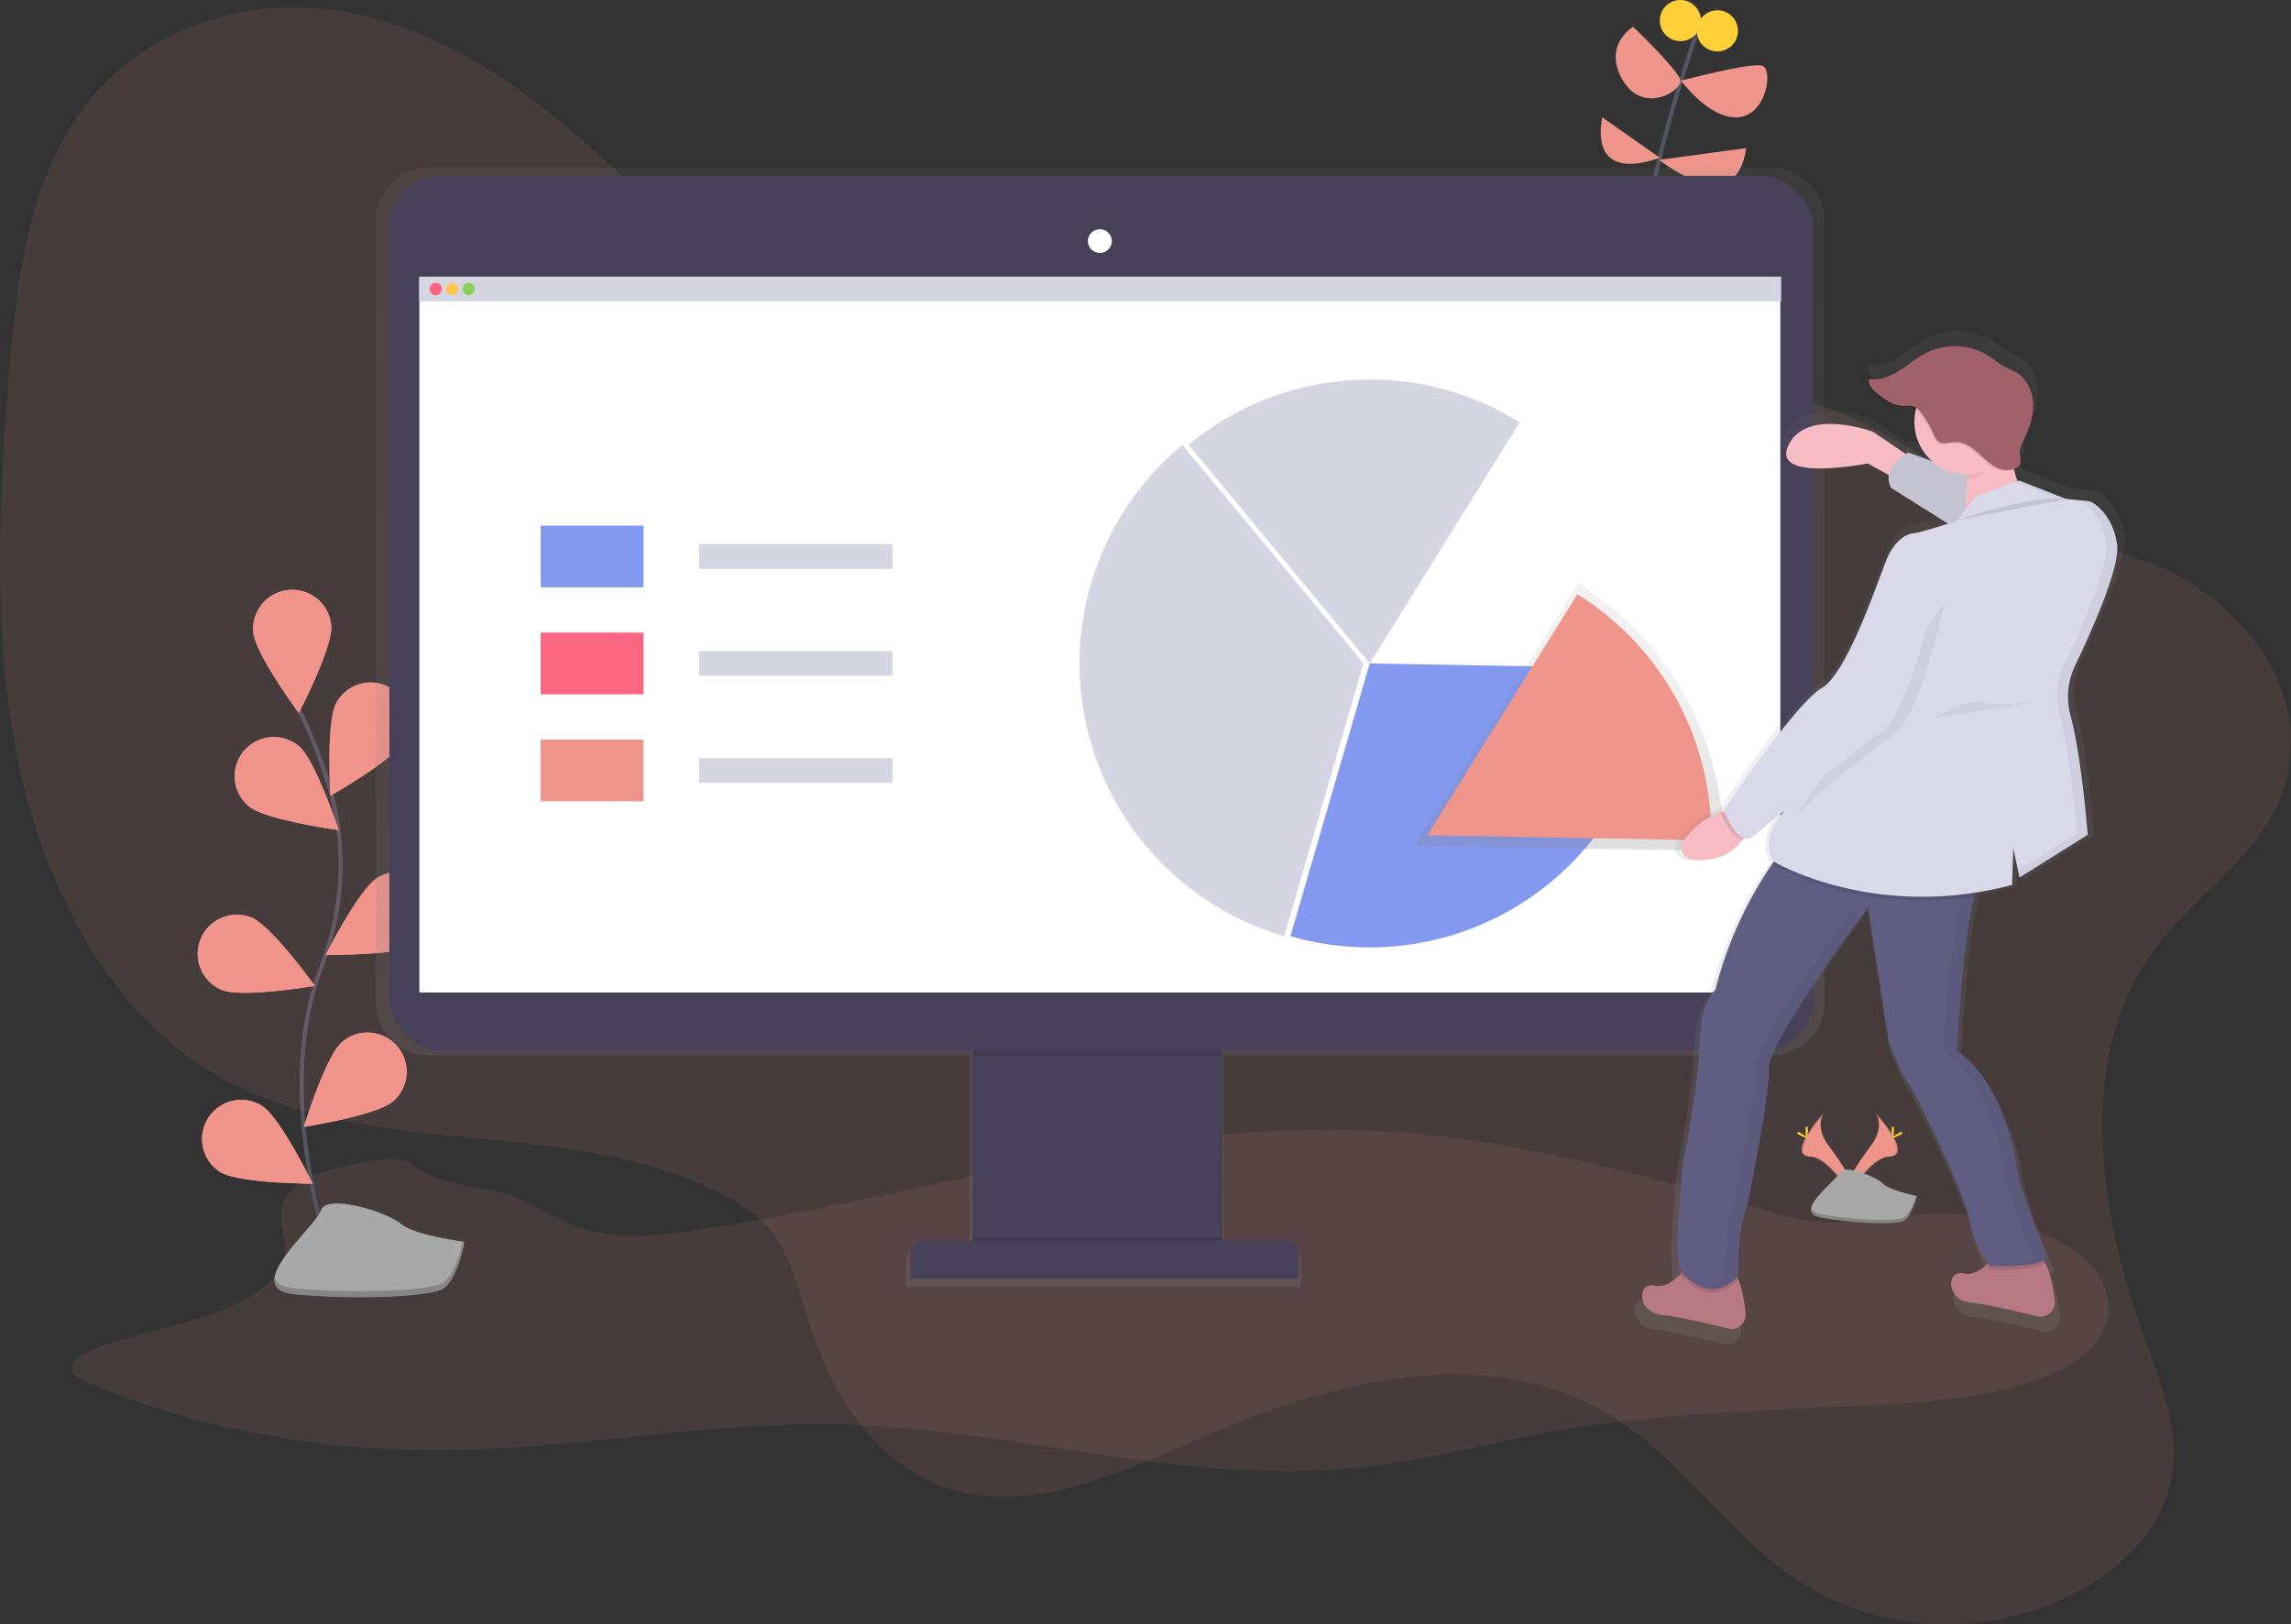 <svg id="bc84ef63-1585-4f95-93d0-835fb734c22a" data-name="Layer 1" xmlns="http://www.w3.org/2000/svg" xmlns:xlink="http://www.w3.org/1999/xlink" width="1113.61" height="789.42" viewBox="0 0 1113.61 789.42"><rect x="0" y="0" width="1113.61" height="789.42" fill="#333333" stroke="none"/><defs><linearGradient id="107a1a39-95ac-41fb-b953-4f2009584ec5" x1="578" y1="679" x2="578" y2="135" gradientUnits="userSpaceOnUse"><stop offset="0" stop-color="gray" stop-opacity="0.25"/><stop offset="0.54" stop-color="gray" stop-opacity="0.12"/><stop offset="1" stop-color="gray" stop-opacity="0.1"/></linearGradient><linearGradient id="67bc0fa3-d0f5-4760-a2c4-a2c72c43dbed" x1="806" y1="467.16" x2="806" y2="337.16" xlink:href="#107a1a39-95ac-41fb-b953-4f2009584ec5"/><linearGradient id="395a0587-675e-40ff-8527-ba4e6064d500" x1="956.92" y1="706.81" x2="956.92" y2="214.37" xlink:href="#107a1a39-95ac-41fb-b953-4f2009584ec5"/></defs><title>segmentation</title><path d="M181.52,636.79c-4.54,9.21,2,19.15-.29,28.66-2.84,12-19.13,21.34-36.68,27.3s-37.15,9.58-54.26,16c-7.4,2.77-15.11,7.88-11.26,12.58,1.33,1.63,3.83,2.77,6.26,3.84,49.82,21.76,111.41,33.58,173,33.2,65.08-.41,128.82-14,193.85-12.44,83.88,2,165,29.06,247.93,21.26,35.21-3.31,67.92-12.75,102.19-18.64,50.42-8.67,103.45-9.54,155.66-12.39,39.21-2.14,84-7.69,102.75-28.55,13.54-15.08,7.86-35-11.22-47.77s-49.56-18.23-77.73-15.75c-15.14,1.33-30.19,4.78-45.32,3.41-8.79-.8-16.93-3.18-24.92-5.52-62-18.2-126.29-36.36-195.15-39-112.05-4.33-215.81,32.55-324.92,48.5-17,2.48-35.44,4.39-51.49.23-16.92-4.39-28-14.76-44.93-19.13-8-2.08-17-2.68-24.91-4.94-21.73-6.22-11.67-14.77-41.78-9C202.5,621.65,186.59,626.51,181.52,636.79Z" transform="translate(-43.2 -53.53)" fill="#f0958c" opacity="0.1"/><path d="M759.52,329.61S834,212.53,843,162.53s26-96,26-96" transform="translate(-43.2 -53.53)" fill="none" stroke="#535461" stroke-miterlimit="10" stroke-width="2"/><path d="M886,166.53l-47,4S864,213.53,886,166.53Z" transform="translate(-43.2 -53.53)" fill="#f0958c"/><path d="M804,140.53l37.22,29.81S793,189.53,804,140.53Z" transform="translate(-43.2 -53.53)" fill="#f0958c"/><path d="M892,125.53l-42.32,5.67S887,161.53,892,125.53Z" transform="translate(-43.2 -53.53)" fill="#f0958c"/><path d="M822,110.53l27.94,19.61S816,144.53,822,110.53Z" transform="translate(-43.2 -53.53)" fill="#f0958c"/><path d="M860.31,92.72S895,83.53,900,85.53s2,24-12,25S860.31,92.72,860.31,92.72Z" transform="translate(-43.2 -53.53)" fill="#f0958c"/><path d="M837,66.53s22,21,23,26-18,17-28,0S837,66.53,837,66.53Z" transform="translate(-43.2 -53.53)" fill="#f0958c"/><circle cx="834.8" cy="15" r="10" fill="#ffd037"/><circle cx="816.8" cy="10" r="10" fill="#ffd037"/><path d="M206.26,672.09s-31.82-83.52-6.81-148.75c10.5-27.38,12.36-57.34,4.34-85.55A227.74,227.74,0,0,0,188.71,399" transform="translate(-43.2 -53.53)" fill="none" stroke="#535461" stroke-miterlimit="10" stroke-width="2"/><path d="M204.22,357.76c.81,10.48-15.79,42.33-15.79,42.33s-21.33-28.9-22.14-39.38a19,19,0,0,1,37.94-2.95Z" transform="translate(-43.2 -53.53)" fill="#f0958c"/><path d="M240.08,413.35c-5,9.24-36.26,26.95-36.26,26.95s-2.19-35.85,2.82-45.09a19,19,0,0,1,33.45,18.14Z" transform="translate(-43.2 -53.53)" fill="#f0958c"/><path d="M246.42,512.61c-9,5.44-44.9,5-44.9,5s16.21-32.06,25.19-37.5a19,19,0,0,1,19.71,32.55Z" transform="translate(-43.2 -53.53)" fill="#f0958c"/><path d="M234.3,588.8c-7.94,6.88-43.42,12.47-43.42,12.47s10.56-34.34,18.49-41.22A19,19,0,1,1,234.3,588.8Z" transform="translate(-43.2 -53.53)" fill="#f0958c"/><path d="M164.15,445.42c8.08,6.72,43.67,11.56,43.67,11.56s-11.27-34.11-19.36-40.82a19,19,0,0,0-24.32,29.26Z" transform="translate(-43.2 -53.53)" fill="#f0958c"/><path d="M151.11,534.7c9.72,4,45.13-2,45.13-2s-21-29.17-30.68-33.16a19,19,0,0,0-14.45,35.2Z" transform="translate(-43.2 -53.53)" fill="#f0958c"/><path d="M150.34,623.21c8.91,5.57,44.83,5.62,44.83,5.62S179.43,596.53,170.53,591a19,19,0,0,0-20.19,32.25Z" transform="translate(-43.2 -53.53)" fill="#f0958c"/><path d="M204.22,357.76c.81,10.48-15.79,42.33-15.79,42.33s-21.33-28.9-22.14-39.38a19,19,0,0,1,37.94-2.95Z" transform="translate(-43.2 -53.53)" fill="#f0958c"/><path d="M240.08,413.35c-5,9.24-36.26,26.95-36.26,26.95s-2.19-35.85,2.82-45.09a19,19,0,0,1,33.45,18.14Z" transform="translate(-43.2 -53.53)" fill="#f0958c"/><path d="M246.42,512.61c-9,5.44-44.9,5-44.9,5s16.21-32.06,25.19-37.5a19,19,0,0,1,19.71,32.55Z" transform="translate(-43.2 -53.53)" fill="#f0958c"/><path d="M234.3,588.8c-7.94,6.88-43.42,12.47-43.42,12.47s10.56-34.34,18.49-41.22A19,19,0,1,1,234.3,588.8Z" transform="translate(-43.2 -53.53)" fill="#f0958c"/><path d="M164.15,445.42c8.08,6.72,43.67,11.56,43.67,11.56s-11.27-34.11-19.36-40.82a19,19,0,0,0-24.32,29.26Z" transform="translate(-43.2 -53.53)" fill="#f0958c"/><path d="M151.11,534.7c9.72,4,45.13-2,45.13-2s-21-29.17-30.68-33.16a19,19,0,0,0-14.45,35.2Z" transform="translate(-43.2 -53.53)" fill="#f0958c"/><path d="M150.34,623.21c8.91,5.57,44.83,5.62,44.83,5.62S179.43,596.53,170.53,591a19,19,0,0,0-20.19,32.25Z" transform="translate(-43.2 -53.53)" fill="#f0958c"/><path d="M269,657.05s-24.14-2.91-31-8.75-36.21-14.72-38.77-6.55-40.07,38.18-12.77,40.85S250.37,684,258,680.22,269,657.05,269,657.05Z" transform="translate(-43.2 -53.53)" fill="#a8a8a8"/><path d="M186.27,679.65c27.31,2.66,63.87,1.41,71.55-2.37,5.85-2.88,9.14-14.8,10.38-20.33l.81.1s-3.28,19.38-11,23.17-44.24,5-71.55,2.37c-7.88-.77-10.36-3.82-9.84-8C177.53,677.24,180.4,679.08,186.27,679.65Z" transform="translate(-43.2 -53.53)" opacity="0.2"/><path d="M1090.2,515.28C1051,569,1064,645.68,1086.6,706.77c7.58,20.45,16.19,42.08,12.26,64.33-4.8,27.2-27.36,47.58-50.81,58.68-42.75,20.23-93.25,17-131.49-8.49-33-22-56.23-58.56-89.87-79.51-56.3-35.05-129.39-19.39-192.05,7.37-44.33,18.93-92.89,43.31-136.09,25.83-30.4-12.3-50.87-43.61-61.64-77.08-5.2-16.16-8.84-33.7-19.2-46.35-6.16-7.52-14.3-12.76-22.67-17.14-76.39-40-174.65-15-248.71-59.63-50-30.14-81.12-88.63-94.05-150.12s-9.73-126.4-4.58-190.2c3.66-45.34,9.45-93.79,36.71-129.42,28.83-37.68,77.15-52.66,120.36-46.75s81.94,29.94,115.84,58.54C363,152.59,402,197.46,454.72,211c35.91,9.24,74.06,2.7,111.39-.19,62.4-4.82,124.58.73,186.38,7,59.16,6,118.73,12.7,174.76,32.37,39.65,13.92,71.08,40.23,108.41,58.21,24.33,11.72,51.1,14.44,74,29.58,28.26,18.65,53.8,51.69,45.51,91.34C1147.34,467,1111,486.77,1090.2,515.28Z" transform="translate(-43.2 -53.53)" fill="#f0958c" opacity="0.1"/><path d="M904.45,135H251.55A25.53,25.53,0,0,0,226,160.5V541a25.53,25.53,0,0,0,25.55,25.5H514.47v93.77H489.73a6.1,6.1,0,0,0-6.1,6.09V679H675.51V666.34a6.1,6.1,0,0,0-6.1-6.09H637.82V566.47H904.45A25.53,25.53,0,0,0,930,541V160.5A25.53,25.53,0,0,0,904.45,135Z" transform="translate(-43.2 -53.53)" fill="url(#107a1a39-95ac-41fb-b953-4f2009584ec5)"/><rect x="472.88" y="495.18" width="121.27" height="117.02" fill="#474059"/><rect x="472.88" y="601.82" width="121.27" height="10.38" opacity="0.1"/><path d="M448.56,603H625.21a6,6,0,0,1,6,6v12.48a0,0,0,0,1,0,0H442.56a0,0,0,0,1,0,0V609A6,6,0,0,1,448.56,603Z" fill="#474059"/><rect x="189.27" y="85.47" width="692.15" height="425.1" rx="25.12" ry="25.12" fill="#474059"/><rect x="203.84" y="135.12" width="661.55" height="347.28" fill="#fff"/><ellipse cx="534.62" cy="117.18" rx="5.83" ry="5.76" fill="#fff"/><rect x="473.14" y="510.86" width="120.89" height="2.28" opacity="0.1"/><path d="M617.94,269.75a138,138,0,0,0,49.5,238.79L706,376Z" transform="translate(-43.2 -53.53)" fill="#d6d6e3"/><path d="M709,238a137.43,137.43,0,0,0-88.06,31.75L709,376l72.92-117.17A137.34,137.34,0,0,0,709,238Z" transform="translate(-43.2 -53.53)" fill="#d6d6e3"/><path d="M709,376,670.44,508.53A138.08,138.08,0,0,0,847,378.43Z" transform="translate(-43.2 -53.53)" fill="#8499f0"/><rect x="262.8" y="255.47" width="50" height="30" fill="#8499f0"/><rect x="262.8" y="307.47" width="50" height="30" fill="#fc6681"/><rect x="262.8" y="359.47" width="50" height="30" fill="#f0958c"/><rect x="339.8" y="264.47" width="94" height="12" fill="#d6d6e3"/><rect x="339.8" y="316.47" width="94" height="12" fill="#d6d6e3"/><rect x="339.8" y="368.47" width="94" height="12" fill="#d6d6e3"/><rect x="203.8" y="134.47" width="662" height="12" fill="#d6d6e3"/><circle cx="211.8" cy="140.47" r="3" fill="#fc6681"/><circle cx="219.8" cy="140.47" r="3" fill="#ffc74c"/><circle cx="227.8" cy="140.47" r="3" fill="#85d459"/><path d="M954.93,594.55s4.77,6.24-2.2,15.66-12.72,17.37-10.4,23.25c0,0,10.52-17.5,19.09-17.74S964.36,605.07,954.93,594.55Z" transform="translate(-43.2 -53.53)" fill="#f0958c"/><path d="M954.93,594.55a7.73,7.73,0,0,1,1,2c8.36,9.82,12.81,19,4.78,19.21-7.48.21-16.46,13.59-18.61,17a7.25,7.25,0,0,0,.25.77s10.52-17.5,19.09-17.74S964.36,605.07,954.93,594.55Z" transform="translate(-43.2 -53.53)" opacity="0.1"/><path d="M963.8,602.5c0,2.2-.25,4-.55,4s-.55-1.78-.55-4,.31-1.16.61-1.16S963.8,600.3,963.8,602.5Z" transform="translate(-43.2 -53.53)" fill="#ffd037"/><path d="M966.85,605.12c-1.93,1.05-3.61,1.69-3.75,1.42s1.3-1.34,3.23-2.39,1.17-.29,1.31,0S968.78,604.07,966.85,605.12Z" transform="translate(-43.2 -53.53)" fill="#ffd037"/><path d="M929.73,594.55s-4.77,6.24,2.2,15.66,12.72,17.37,10.4,23.25c0,0-10.52-17.5-19.09-17.74S920.31,605.07,929.73,594.55Z" transform="translate(-43.2 -53.53)" fill="#f0958c"/><path d="M929.73,594.55a7.73,7.73,0,0,0-1,2c-8.36,9.82-12.81,19-4.78,19.21,7.48.21,16.46,13.59,18.61,17a7.25,7.25,0,0,1-.25.77s-10.52-17.5-19.09-17.74S920.31,605.07,929.73,594.55Z" transform="translate(-43.2 -53.53)" opacity="0.1"/><path d="M920.86,602.5c0,2.2.25,4,.55,4s.55-1.78.55-4-.31-1.16-.61-1.16S920.86,600.3,920.86,602.5Z" transform="translate(-43.2 -53.53)" fill="#ffd037"/><path d="M917.82,605.12c1.93,1.05,3.61,1.69,3.75,1.42s-1.3-1.34-3.23-2.39-1.17-.29-1.31,0S915.89,604.07,917.82,605.12Z" transform="translate(-43.2 -53.53)" fill="#ffd037"/><path d="M975,634.88s-13.12-2.62-16.62-6.12-19.25-9.62-21-5.25-23.62,19.25-8.75,21.87,35,3.5,39.37,1.75S975,634.88,975,634.88Z" transform="translate(-43.2 -53.53)" fill="#a8a8a8"/><path d="M928.63,643.75c14.87,2.62,35,3.5,39.37,1.75,3.33-1.33,5.65-7.73,6.56-10.71l.44.09s-2.62,10.5-7,12.25-24.5.87-39.37-1.75c-4.29-.76-5.52-2.54-5.06-4.79C923.94,642.05,925.44,643.19,928.63,643.75Z" transform="translate(-43.2 -53.53)" opacity="0.2"/><path d="M881,464.51a149.89,149.89,0,0,0-70.74-127.36L731,464.51l150,2.64C881,466.28,881,465.4,881,464.51Z" transform="translate(-43.2 -53.53)" fill="url(#67bc0fa3-d0f5-4760-a2c4-a2c72c43dbed)"/><path d="M875,459.53a137.9,137.9,0,0,0-65.08-117.17L737,459.53,875,462C875,461.15,875,460.34,875,459.53Z" transform="translate(-43.2 -53.53)" fill="#f0958c"/><path d="M1076,314.66q0-.58-.11-1.11t-.2-1.22q-.22-1.2-.49-2.32-.14-.56-.29-1.1a29.76,29.76,0,0,0-5.79-11.28l-.47-.54q-.47-.52-.92-1t-.89-.86c-.29-.27-.58-.52-.85-.75-.55-.46-1.06-.84-1.52-1.16s-.65-.44-.92-.6a5.11,5.11,0,0,0-2.16-.72l-4.76-.48h0l-6.44-.64-23.26-9.18-.92.33a55.33,55.33,0,0,1-1.72-5.81,5.18,5.18,0,0,0,1.84-1.36,4.26,4.26,0,0,0,1.26-1.65c.58-1.37-.54-4.31-.31-6,.37-2.69,1.75-5.29,2.86-7.73,2.39-5.24,4.13-10.92,3.85-16.67s-2.86-11.59-7.64-14.8c-2.47-1.66-5.38-2.55-7.94-4.07-2-1.18-3.76-2.72-5.67-4.05a32.08,32.08,0,0,0-32-2.33c-4.83,2.42-8.95,6-13.51,8.94s-9.93,5.13-15.26,4.28a3.52,3.52,0,0,0-.16.67l-.45-.06c-.92,2.55,1.33,5.06,3.41,6.8,3.94,3.3,8.4,6.59,13.54,6.71,2,0,4.08-.38,5.89.45a5.25,5.25,0,0,1,1.1.7A26.31,26.31,0,0,0,983.06,272l-11.87-4.34s-.5.26-1.26.75l-16.49-11.15S920.39,245,911.21,264,951,273.15,951,273.15L961.48,279a9.86,9.86,0,0,0,1.15,6.38l28.57,17.95c-5.77,1.81-15.26,4.7-16.94,4.7-2.45,0-9.18,2.45-13.47,12.24s-19.59,57.54-33.05,65.49-49,61.21-49,61.21l.16.42q-.95.25-1.86.56c-8.88,2.94-14.86,9.13-18.45,14.15a6,6,0,0,0,4.14,9.46c14,1.8,21.67-4.76,25.35-9.72.24-.32.46-.64.67-.94a4.85,4.85,0,0,0,3.46.16L909.37,447S896,460.4,903.82,472.63l-.6.85A196.33,196.33,0,0,0,874.48,537s-7.35,5.51-8,27.54-8,57.54-8,57.54-4.9,42.23-1.84,55.09c0,0,.35.51,1,1.29-.23.28-.48.57-.76.88-2.67,2.93-7.49,7-13.1,5.78-8.57-1.84-8.57,13.47,3.67,14.69,7.88.79,23.38,4.37,33.41,6.82a7.08,7.08,0,0,0,8.73-7.63c-.6-5.48-1.69-12.12-3.67-16.84-.12-.29-.25-.58-.38-.86.36-.34.72-.69,1.08-1.07,0,0,0-26.93,4.28-34.28,0,0,11.63-55.7,11-69.78-.48-11,30.17-53.91,43.51-72l-.11-.69C948.83,498.8,951,496,951,496l10.41,66.72s4.9,14.69,11,22.65c0,0,26.32,50.8,29.38,66.72,2.32,12.07,7.1,19.2,9.28,21.95-.25.26-.52.52-.8.78-2.78,2.6-6.9,5.2-11.54,4.21-8.57-1.84-8.57,13.47,3.67,14.69,7.88.79,23.38,4.37,33.41,6.82a7.08,7.08,0,0,0,8.73-7.63c-.69-6.37-2.06-14.29-4.7-19q-.34-.59-.7-1.11a6.47,6.47,0,0,0,2.43-1.74s-15.91-38.56-15.91-49c0,0-6.73-39.79-29.38-54.48,0,0,2.14-49.76,8.59-77.45q.24-1,.49-2a179.34,179.34,0,0,0,17.86-3.78l.61-18.36,3.06,14.69,34.28-21.42s-.3-3.86-.88-9.78c-.29-3-.65-6.43-1.08-10.2-.34-3-.73-6.21-1.16-9.48q-.16-1.23-.33-2.46c-.45-3.3-.94-6.64-1.47-9.9q-.3-1.84-.62-3.64c-.28-1.6-.57-3.17-.87-4.69q-.23-1.14-.46-2.25t-.47-2.18q-.24-1.07-.49-2.09l-.25-1q-.25-1-.51-1.94a35.59,35.59,0,0,1-1.24-8q-.06-1.62,0-3.23t.3-3.22q.11-.8.26-1.6a36.87,36.87,0,0,1,1.74-6.25q.57-1.53,1.28-3c1.11-2.31,2.3-4.82,3.52-7.46q.92-2,1.86-4.05t1.88-4.2c6-13.49,11.84-28.53,13.41-38.41.17-1,.28-2,.35-2.94A20,20,0,0,0,1076,314.66Z" transform="translate(-43.2 -53.53)" fill="url(#395a0587-675e-40ff-8527-ba4e6064d500)"/><path d="M973.73,277l-20.19-13.66s-32.06-11.87-41,6.53,38.59,8.91,38.59,8.91l20.19,11.28Z" transform="translate(-43.2 -53.53)" fill="#f7bbc3"/><path d="M1033.45,693.27c-9.74-2.37-24.76-5.85-32.41-6.61-11.87-1.19-11.87-16-3.56-14.25,4.51,1,8.5-1.56,11.2-4.08a26.22,26.22,0,0,0,2.36-2.52,6.86,6.86,0,0,1,3.84-2.35c4.45-1,13.72-2.44,19.42.63a8.38,8.38,0,0,1,3.07,3.37c2.56,4.54,3.89,12.22,4.56,18.4A6.87,6.87,0,0,1,1033.45,693.27Z" transform="translate(-43.2 -53.53)" fill="#b77983"/><path d="M883.25,699.21c-9.74-2.37-24.76-5.85-32.41-6.61-11.87-1.19-11.87-16-3.56-14.25,5.44,1.17,10.12-2.76,12.71-5.6.31-.35.6-.68.85-1a6.86,6.86,0,0,1,3.84-2.35c4.45-1,13.72-2.44,19.42.63,1.67.9,3,2.88,4.07,5.43,1.92,4.58,3,11,3.56,16.34A6.87,6.87,0,0,1,883.25,699.21Z" transform="translate(-43.2 -53.53)" fill="#b77983"/><path d="M888.15,675.46c-14.18,14.61-26.33-.27-28.17-2.73.31-.35.6-.68.85-1a6.86,6.86,0,0,1,3.84-2.35c4.45-1,13.72-2.44,19.42.63C885.75,670.93,887.09,672.91,888.15,675.46Z" transform="translate(-43.2 -53.53)" opacity="0.1"/><path d="M1037.36,667.46c-6.14,4.2-26.82,3.16-26.82,3.16a20.34,20.34,0,0,1-1.86-2.3,26.22,26.22,0,0,0,2.36-2.52,6.86,6.86,0,0,1,3.84-2.35c4.45-1,13.72-2.44,19.42.63A8.38,8.38,0,0,1,1037.36,667.46Z" transform="translate(-43.2 -53.53)" opacity="0.1"/><path d="M1038.44,664.69c-4.16,5.34-27.9,4.16-27.9,4.16s-7.12-7.12-10.09-22.56S972,581.57,972,581.57c-5.94-7.72-10.69-22-10.69-22l-10.09-64.71S902.49,559,903.08,572.67s-10.69,67.68-10.69,67.68c-4.16,7.12-4.16,33.25-4.16,33.25-15.44,16-28.5-3-28.5-3-3-12.47,1.78-53.43,1.78-53.43s7.12-34.43,7.72-55.81S877,534.67,877,534.67a190.43,190.43,0,0,1,27.88-61.58c3.59-5.14,6-7.88,6-7.88L1007,476.49a60.73,60.73,0,0,0-4.14,12.74c-6.25,26.86-8.33,75.13-8.33,75.13,22,14.25,28.5,52.84,28.5,52.84C1023,627.29,1038.44,664.69,1038.44,664.69Z" transform="translate(-43.2 -53.53)" fill="#605d82"/><g opacity="0.05"><path d="M945.87,502.8l-1.23-7.91S896,559,896.55,572.67s-10.69,67.68-10.69,67.68c-4.16,7.12-4.16,33.25-4.16,33.25a20.37,20.37,0,0,1-9.29,6c4.68,1.23,10.36.33,16.42-6,0,0,0-26.12,4.16-33.25,0,0,11.28-54,10.69-67.68C903.21,562,932.94,520.37,945.87,502.8Z" transform="translate(-43.2 -53.53)"/><path d="M1023.6,617.19s-6.53-38.59-28.5-52.84c0,0,2.08-48.26,8.33-75.13a60.73,60.73,0,0,1,4.14-12.74l-96.18-11.28-.63.76,89.69,10.52a60.73,60.73,0,0,0-4.14,12.74c-6.25,26.86-8.33,75.13-8.33,75.13,22,14.25,28.5,52.84,28.5,52.84,0,10.09,15.44,47.5,15.44,47.5-2.45,3.15-11.71,4-18.89,4.22,5.7.15,22.58.2,26-4.22C1039,664.69,1023.6,627.29,1023.6,617.19Z" transform="translate(-43.2 -53.53)"/></g><path d="M893,456.89a21.5,21.5,0,0,1-2.81,4.92c-3.57,4.81-11,11.17-24.59,9.43a5.84,5.84,0,0,1-4-9.18c3.49-4.86,9.29-10.87,17.9-13.72a32.25,32.25,0,0,1,7.58-1.54Z" transform="translate(-43.2 -53.53)" fill="#f7bbc3"/><path d="M1018.37,290.86l-47.61-17.41s-13.66,7.12-8.31,17.22l46.31,29.09Z" transform="translate(-43.2 -53.53)" fill="#d9d9ea"/><path d="M1018.37,290.86l-47.61-17.41s-13.66,7.12-8.31,17.22l46.31,29.09Z" transform="translate(-43.2 -53.53)" opacity="0.1"/><path d="M1020,262.16s-.59,27.9,11.87,37.4-36.22,14.84-36.22,14.84,7.72-28.5,0-43.34S1020,262.16,1020,262.16Z" transform="translate(-43.2 -53.53)" fill="#f7bbc3"/><path d="M1007,476.49a60.73,60.73,0,0,0-4.14,12.74c-57.42,8.77-97.38-15.12-97.38-15.12-.22-.34-.43-.69-.62-1,3.59-5.14,6-7.88,6-7.88Z" transform="translate(-43.2 -53.53)" opacity="0.1"/><path d="M893,456.89a21.5,21.5,0,0,1-2.81,4.92c-5.5-.91-9.89-11.42-10.7-13.47a32.25,32.25,0,0,1,7.58-1.54Z" transform="translate(-43.2 -53.53)" opacity="0.1"/><path d="M1024.79,287.1l-21.37,7.72-8.91,11.87s-18.4,5.94-20.78,5.94-8.91,2.37-13.06,11.87-19,55.81-32.06,63.53-47.5,59.37-47.5,59.37,5.94,16,13.06,13.66L910.8,447.4s-13.06,13.06-5.34,24.94c0,0,48.68,29.09,115.77,11.28l.59-17.81,3,14.25L1058,459.27s-3-38.32-8.34-57.83a35.24,35.24,0,0,1,2.29-24.57c8.62-18,21.92-48,20.3-58.91-1.91-12.89-9.2-18.49-12-20.19a5,5,0,0,0-2.09-.69L1047.35,296Z" transform="translate(-43.2 -53.53)" fill="#d9d9ea"/><path d="M988.28,346.76S976.4,402,963.34,410.88s-48.09,37.4-49.28,42.15" transform="translate(-43.2 -53.53)" opacity="0.05"/><path d="M982.93,345S971.06,400.2,958,409.1s-48.09,37.4-49.28,42.15" transform="translate(-43.2 -53.53)" fill="#d9d9ea"/><path d="M994.21,306.39s41-13.66,52.84-10.09" transform="translate(-43.2 -53.53)" opacity="0.1"/><g opacity="0.05"><path d="M1052,376.88c8.62-18,21.92-48,20.3-58.91-1.91-12.89-9.2-18.49-12-20.19a5,5,0,0,0-2.09-.69l-4.62-.46a4.88,4.88,0,0,1,1.37.56c2.78,1.7,10.07,7.29,12,20.19,1.62,10.94-11.68,40.94-20.3,58.91a35.24,35.24,0,0,0-2.29,24.57c5.36,19.5,8.34,57.83,8.34,57.83l-28.63,17.89.73,3.48L1058,459.27s-3-38.32-8.34-57.83A35.24,35.24,0,0,1,1052,376.88Z" transform="translate(-43.2 -53.53)"/><polygon points="998.81 241.88 1003.95 242.4 981.59 233.57 979.59 234.29 998.81 241.88"/></g><path d="M982.93,402.57s18.4-10.09,24.34-7.72,27.9-.59,27.9-.59" transform="translate(-43.2 -53.53)" opacity="0.05"/><path d="M1018,269.58c-.68-6,2.08-5,2.08-5S988,258.6,995.7,273.44A34.2,34.2,0,0,1,999,286.5h.3C1008.2,286.5,1013.4,276.54,1018,269.58Z" transform="translate(-43.2 -53.53)" opacity="0.05"/><circle cx="956.06" cy="205.07" r="25.53" fill="#f7bbc3"/><path d="M1027.12,266.15c2.32-5.08,4-10.59,3.73-16.17s-2.78-11.24-7.41-14.36c-2.4-1.61-5.22-2.48-7.7-3.95-1.94-1.15-3.65-2.64-5.5-3.93a31.12,31.12,0,0,0-31.08-2.26c-4.69,2.35-8.68,5.85-13.1,8.67s-9.63,5-14.81,4.15c-.89,2.47,1.29,4.91,3.31,6.6,3.82,3.2,8.15,6.4,13.13,6.51,1.93,0,4-.37,5.71.44a8.2,8.2,0,0,1,2.92,2.71,53.06,53.06,0,0,1,6.05,10.27c.67,1.49,1.34,3.11,2.71,4,2.29,1.47,5.27.25,8,.14,4.23-.16,8,2.5,11.16,5.34s6.11,6.1,10.06,7.6c3,1.12,8.85,1.08,10.35-2.44.57-1.33-.52-4.18-.3-5.8C1024.7,271,1026,268.52,1027.12,266.15Z" transform="translate(-43.2 -53.53)" opacity="0.1"/><path d="M1027.71,265.56c2.32-5.08,4-10.59,3.73-16.17s-2.78-11.24-7.41-14.36c-2.4-1.61-5.22-2.48-7.7-3.95-1.94-1.15-3.65-2.64-5.5-3.93a31.12,31.12,0,0,0-31.08-2.26c-4.69,2.35-8.68,5.85-13.1,8.67s-9.63,5-14.81,4.15c-.89,2.47,1.29,4.91,3.31,6.6,3.82,3.2,8.15,6.4,13.13,6.51,1.93,0,4-.37,5.71.44a8.2,8.2,0,0,1,2.92,2.71A53.06,53.06,0,0,1,983,264.23c.67,1.49,1.34,3.11,2.71,4,2.29,1.47,5.27.25,8,.14,4.23-.16,8,2.5,11.16,5.34s6.11,6.1,10.06,7.6c3,1.12,8.85,1.08,10.35-2.44.57-1.33-.52-4.18-.3-5.8C1025.29,270.44,1026.63,267.92,1027.71,265.56Z" transform="translate(-43.2 -53.53)" fill="#a1616a"/></svg>